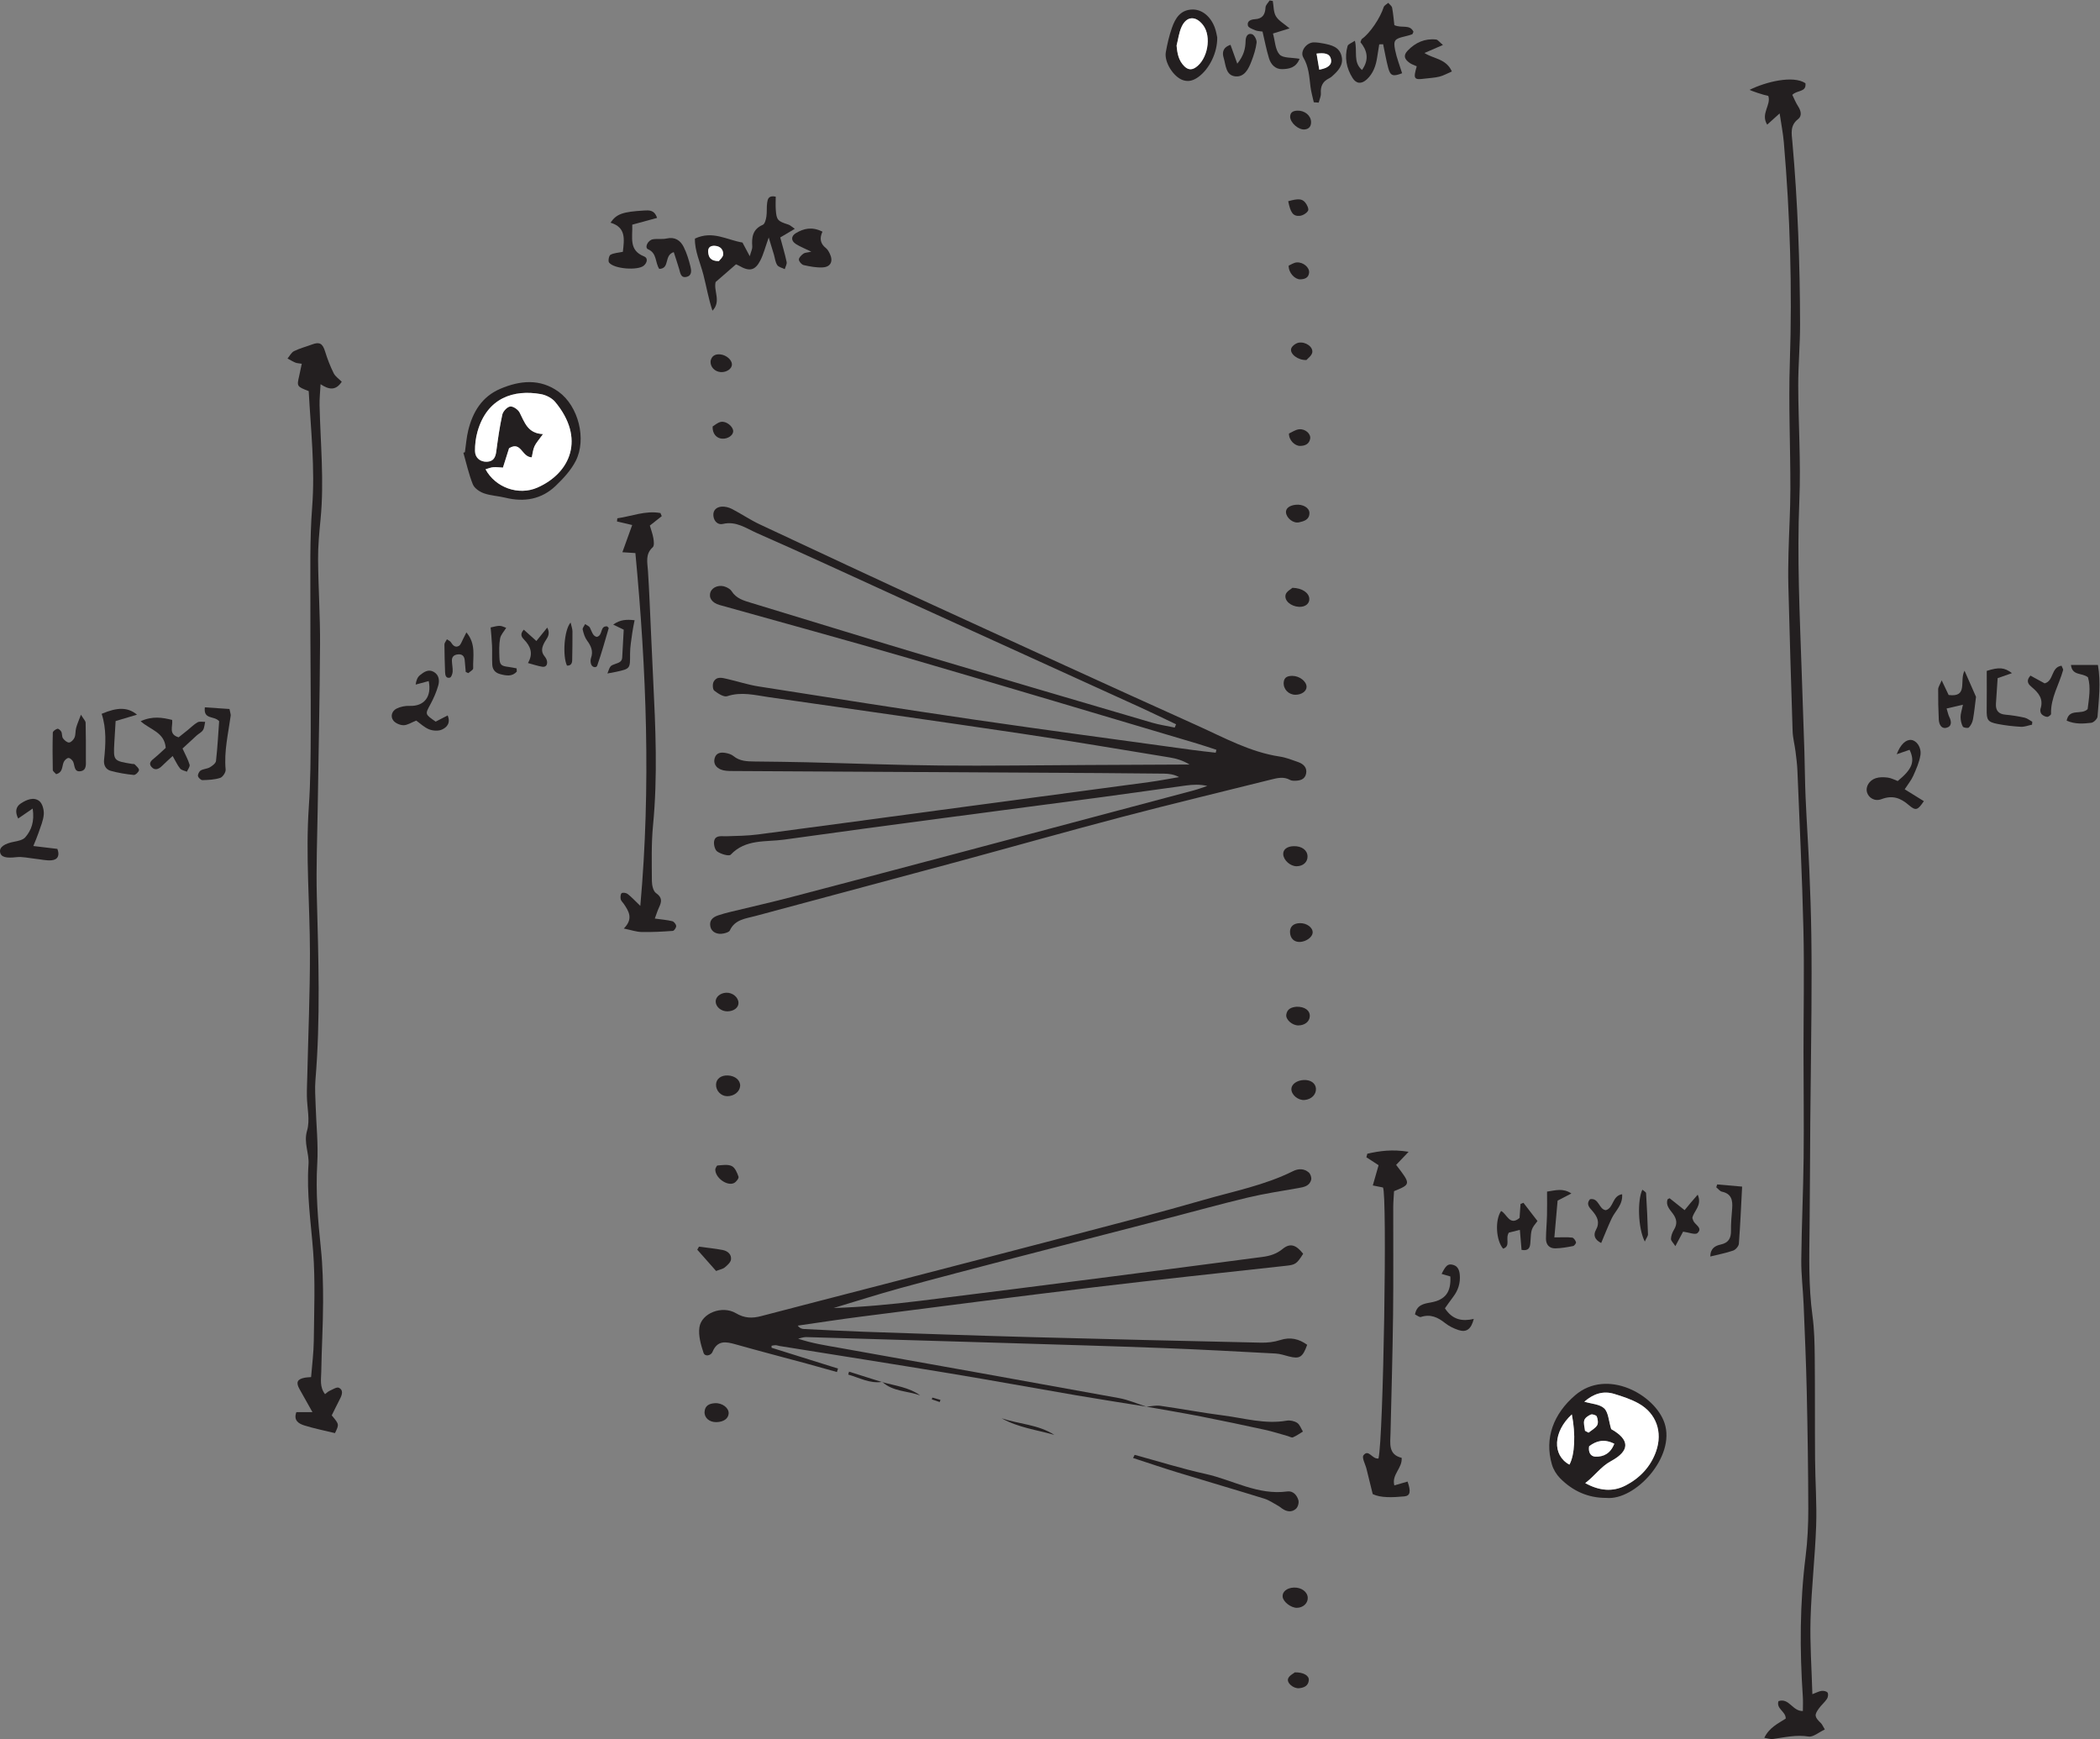 <?xml version="1.0" encoding="UTF-8" standalone="no"?>
<!-- Created with Inkscape (http://www.inkscape.org/) -->

<svg
   version="1.1"
   id="svg18353"
   width="481.888"
   height="399.021"
   viewBox="0 0 481.888 399.021"
   xmlns="http://www.w3.org/2000/svg"
   xmlns:svg="http://www.w3.org/2000/svg">
  <rect x="0" y="0" width="481.888" height="399.021" fill="#808080" stroke="none"/>
  <defs
     id="defs18357">
    <clipPath
       clipPathUnits="userSpaceOnUse"
       id="clipPath18367">
      <path
         d="M 0,299.266 H 361.416 V 0 H 0 Z"
         id="path18365" />
    </clipPath>
  </defs>
  <g
     id="g18359"
     transform="matrix(1.333,0,0,-1.333,0,399.021)">
    <g
       id="g18361">
      <g
         id="g18363"
         clip-path="url(#clipPath18367)">
        <g
           id="g18369"
           transform="translate(202.224,174.107)">
          <path
             d="m 0,0 c -1.313,0.279 -2.652,0.474 -3.937,0.852 -13.576,3.986 -27.152,7.973 -40.71,12.021 -9.424,2.814 -18.816,5.732 -28.23,8.581 -1.318,0.399 -2.608,0.752 -3.406,2.03 -0.195,0.312 -0.596,0.54 -0.95,0.699 -1.063,0.476 -2.324,0.055 -2.671,-0.843 -0.372,-0.965 0.239,-1.872 1.538,-2.237 10.847,-3.048 21.721,-6.005 32.538,-9.156 16.58,-4.829 33.122,-9.789 49.679,-14.7 1.117,-0.331 2.218,-0.714 3.326,-1.074 L 7.053,-4.326 c -1.319,0.155 -2.64,0.286 -3.955,0.467 -12.515,1.727 -25.038,3.389 -37.537,5.215 -12.422,1.814 -24.822,3.778 -37.223,5.727 -1.808,0.284 -3.566,0.872 -5.356,1.279 -0.847,0.194 -1.831,0.504 -2.359,-0.477 -0.215,-0.398 -0.174,-1.303 0.107,-1.523 0.635,-0.497 1.64,-1.158 2.232,-0.962 2.434,0.809 4.751,0.182 7.109,-0.157 14.483,-2.084 28.973,-4.118 43.447,-6.271 8.541,-1.27 17.055,-2.718 25.578,-4.109 1.167,-0.191 2.312,-0.519 3.451,-1.224 -5.852,-0.028 -11.703,-0.056 -17.555,-0.083 -8.476,-0.038 -16.953,-0.166 -25.428,-0.087 -7.675,0.071 -15.347,0.376 -23.021,0.56 -2.958,0.071 -5.918,0.096 -8.876,0.132 -1.288,0.016 -2.549,0.041 -3.629,0.935 -0.351,0.29 -0.861,0.442 -1.322,0.529 -0.838,0.156 -1.659,0.068 -1.924,-0.93 -0.245,-0.927 0.283,-1.589 1.061,-1.912 0.566,-0.236 1.249,-0.257 1.88,-0.261 21.112,-0.125 42.223,-0.235 63.334,-0.353 3.679,-0.02 7.357,-0.052 11.036,-0.099 0.864,-0.011 1.728,-0.104 2.646,-0.599 -1.725,-0.289 -3.443,-0.625 -5.176,-0.858 -12.2,-1.645 -24.405,-3.266 -36.607,-4.901 -10.224,-1.37 -20.445,-2.77 -30.673,-4.106 -1.815,-0.237 -3.663,-0.258 -5.498,-0.315 -0.798,-0.025 -1.785,0.222 -2.058,-0.719 -0.164,-0.564 0.072,-1.593 0.498,-1.898 0.625,-0.449 2.034,-0.864 2.325,-0.555 2.578,2.738 6.084,2.158 9.193,2.592 18.213,2.542 36.454,4.888 54.684,7.314 4.834,0.643 9.661,1.35 14.494,2.003 1.178,0.159 2.369,0.222 3.674,-0.077 -0.778,-0.257 -1.545,-0.554 -2.335,-0.764 -12.824,-3.419 -25.649,-6.834 -38.478,-10.236 -10.278,-2.726 -20.556,-5.454 -30.845,-8.142 -3.48,-0.91 -6.993,-1.698 -10.489,-2.551 -0.698,-0.171 -1.396,-0.359 -2.076,-0.59 -0.918,-0.312 -1.554,-0.872 -1.313,-1.958 0.203,-0.918 1.171,-1.402 2.313,-1.144 0.372,0.084 0.904,0.238 1.03,0.512 0.879,1.912 2.742,2.037 4.396,2.484 11.267,3.043 22.547,6.037 33.814,9.082 9.799,2.648 19.567,5.416 29.385,7.996 8.501,2.234 17.054,4.276 25.581,6.412 1.1,0.275 2.179,0.541 3.262,-0.064 0.199,-0.111 0.463,-0.144 0.698,-0.145 0.929,-0.004 1.847,0.163 2.066,1.226 0.211,1.023 -0.445,1.663 -1.345,1.984 -1.048,0.373 -2.106,0.793 -3.196,0.957 -5.081,0.766 -9.525,3.233 -14.099,5.295 -15.162,6.835 -30.282,13.764 -45.396,20.706 -10.027,4.606 -20.024,9.278 -30.014,13.964 -1.644,0.772 -3.161,1.811 -4.777,2.648 -0.533,0.275 -1.205,0.451 -1.793,0.405 -0.874,-0.068 -1.515,-0.613 -1.412,-1.593 0.096,-0.927 0.775,-1.591 1.629,-1.385 2.279,0.55 4.042,-0.773 5.855,-1.57 8.346,-3.666 16.609,-7.517 24.905,-11.294 C -33.348,15.958 -19.664,9.738 -5.985,3.504 -3.9,2.554 -1.841,1.547 0.23,0.567 0.154,0.378 0.077,0.189 0,0"
             style="fill:#231f20;fill-opacity:1;fill-rule:nonzero;stroke:none"
             id="path18371" />
        </g>
        <g
           id="g18373"
           transform="translate(197.352,57.215)">
          <path
             d="m 0,0 c -1.568,0.501 -3.103,1.182 -4.709,1.474 -16.041,2.923 -32.094,5.787 -48.146,8.653 -2.351,0.42 -4.715,0.768 -7.106,1.579 0.465,0.095 0.933,0.285 1.396,0.272 11.591,-0.33 23.182,-0.675 34.772,-1.03 8.871,-0.272 17.744,-0.52 26.612,-0.855 6.472,-0.244 12.94,-0.599 19.407,-0.944 0.783,-0.041 1.557,-0.311 2.327,-0.506 1.82,-0.463 2.347,-0.148 3.121,2.007 -1.417,1.018 -2.892,1.387 -4.667,0.81 -1.035,-0.337 -2.189,-0.465 -3.284,-0.441 -13.272,0.291 -26.544,0.6 -39.814,0.961 -9.513,0.259 -19.024,0.591 -28.535,0.916 -3.436,0.118 -6.869,0.305 -10.303,0.471 -0.365,0.018 -0.727,0.107 -1.098,0.584 3.585,0.513 7.164,1.07 10.756,1.529 13.403,1.714 26.803,3.458 40.219,5.069 11.034,1.326 22.089,2.483 33.135,3.708 1.559,0.173 1.799,0.324 2.9,2.058 -1.213,1.547 -2.231,1.901 -3.533,0.836 -1.068,-0.873 -2.216,-1.212 -3.488,-1.378 -8.561,-1.12 -17.122,-2.243 -25.686,-3.342 -11.102,-1.423 -22.203,-2.853 -33.311,-4.222 -4.903,-0.604 -9.824,-1.063 -14.814,-1.229 3.811,1.144 7.602,2.361 11.439,3.414 6.472,1.774 12.967,3.462 19.461,5.154 8.816,2.297 17.641,4.559 26.461,6.843 4.641,1.201 9.262,2.489 13.925,3.601 2.862,0.681 5.783,1.122 8.685,1.631 0.982,0.172 1.966,0.338 2.242,1.45 0.091,0.369 -0.122,0.99 -0.415,1.243 -0.799,0.693 -1.788,0.686 -2.704,0.228 C 20.338,38.096 14.968,37.072 9.764,35.566 2.47,33.457 -4.89,31.572 -12.235,29.645 c -11.214,-2.944 -22.44,-5.844 -33.661,-8.757 -6.811,-1.768 -13.627,-3.514 -20.433,-5.3 -1.529,-0.4 -2.853,-0.38 -4.327,0.494 -2.375,1.408 -5.951,0.022 -6.298,-2.441 -0.197,-1.402 0.247,-2.968 0.707,-4.359 0.246,-0.744 1.287,-0.483 1.538,0.124 0.845,2.047 2.271,1.807 3.948,1.333 4.071,-1.151 8.167,-2.213 12.251,-3.319 1.747,-0.474 3.489,-0.971 5.233,-1.458 0.06,0.201 0.121,0.4 0.181,0.6 -3.812,1.194 -7.624,2.388 -11.437,3.581 0.001,0.116 0.002,0.232 0.003,0.348 0.234,0.032 0.468,0.098 0.7,0.089 0.236,-0.01 0.468,-0.104 0.704,-0.142 9.786,-1.571 19.578,-3.103 29.356,-4.721 7.249,-1.2 14.478,-2.529 21.721,-3.767 C -8.036,1.264 -4.011,0.647 0.009,0 Z"
             style="fill:#231f20;fill-opacity:1;fill-rule:nonzero;stroke:none"
             id="path18375" />
        </g>
        <g
           id="g18377"
           transform="translate(301.196,283.882)">
          <path
             d="m 0,0 c 0.189,-0.166 2.422,-0.91 3.21,-1.053 0.531,-1.554 -1.376,-3.062 -0.189,-4.943 0.702,0.634 1.285,1.162 2.141,1.936 0.271,-1.832 0.583,-3.38 0.718,-4.944 1.087,-12.6 1.459,-25.213 1.039,-37.865 -0.24,-7.268 0.102,-14.554 0.092,-21.832 -0.005,-3.674 -0.231,-7.347 -0.323,-11.021 -0.047,-1.917 -0.073,-3.837 -0.022,-5.754 0.22,-8.306 0.455,-16.612 0.73,-24.917 0.04,-1.17 0.354,-2.329 0.501,-3.498 0.139,-1.11 0.283,-2.223 0.328,-3.339 0.368,-9.108 0.819,-18.215 1.032,-27.327 0.164,-7.034 0.012,-14.074 0.014,-21.111 0.002,-6.079 0.087,-12.157 0.02,-18.234 -0.066,-5.835 -0.345,-11.668 -0.402,-17.503 -0.026,-2.549 0.298,-5.099 0.403,-7.652 0.207,-5.028 0.429,-10.058 0.54,-15.089 0.148,-6.714 0.251,-13.43 0.264,-20.146 0.005,-2.712 -0.124,-5.445 -0.461,-8.135 -1.011,-8.052 -1.025,-16.11 -0.479,-24.186 0.053,-0.77 0.008,-1.547 0.008,-2.437 -1.806,-0.065 -2.347,2.308 -4.201,1.699 -0.426,-1.341 1.279,-1.766 1.248,-3.005 -1.277,-0.834 -2.818,-1.511 -3.69,-3.309 0.626,-0.094 1.066,-0.263 1.473,-0.206 2.035,0.287 4.016,0.768 6.142,0.427 0.803,-0.13 1.768,0.735 2.805,1.214 -0.341,0.569 -0.448,0.868 -0.652,1.066 -1.125,1.098 -1.199,1.4 -0.364,2.559 0.419,0.582 0.992,1.054 1.387,1.648 0.183,0.277 0.26,0.822 0.104,1.068 -0.145,0.232 -0.673,0.339 -1.012,0.304 -0.437,-0.046 -0.853,-0.289 -1.607,-0.568 -0.126,4.485 -0.434,8.702 -0.314,12.906 0.154,5.352 0.777,10.689 0.964,16.041 0.134,3.829 -0.157,7.671 -0.186,11.508 -0.046,5.838 0.004,11.677 -0.056,17.514 -0.024,2.392 -0.067,4.805 -0.389,7.168 -0.693,5.102 -0.557,10.211 -0.498,15.329 0.07,5.995 0.068,11.99 0.12,17.984 0.055,6.396 0.157,12.791 0.201,19.187 0.03,4.317 0.04,8.636 -0.021,12.952 -0.054,3.757 -0.181,7.515 -0.343,11.269 -0.178,4.153 -0.459,8.303 -0.643,12.456 -0.117,2.636 -0.124,5.276 -0.207,7.913 -0.144,4.547 -0.309,9.093 -0.464,13.639 -0.338,9.903 -0.817,19.793 -0.403,29.718 0.272,6.542 -0.179,13.112 -0.195,19.671 -0.009,3.514 0.321,7.029 0.315,10.544 -0.02,10.479 -0.397,20.947 -1.324,31.39 -0.124,1.402 -0.449,2.822 0.994,3.929 0.684,0.525 0.498,1.415 -0.001,2.183 -0.416,0.639 -0.699,1.365 -1.004,1.981 0.815,0.866 2.462,0.401 2.258,2.006 C 7.484,2.547 2.749,1.365 0,0"
             style="fill:#231f20;fill-opacity:1;fill-rule:nonzero;stroke:none"
             id="path18379" />
        </g>
        <g
           id="g18381"
           transform="translate(57.662,52.665)">
          <path
             d="M 0,0 C 0.74,1.504 0.74,1.504 -0.554,3.054 -0.103,3.96 0.376,4.955 0.884,5.935 1.243,6.629 1.474,7.425 0.676,7.806 0.306,7.982 -0.399,7.504 -0.93,7.273 -1.192,7.16 -1.404,6.933 -1.709,6.706 -2.664,7.951 -2.379,9.274 -2.36,10.5 c 0.064,3.996 0.305,7.99 0.317,11.984 0.009,3.112 -0.061,6.24 -0.384,9.33 -0.508,4.853 -0.909,9.677 -0.621,14.576 0.196,3.335 -0.179,6.703 -0.279,10.057 -0.043,1.437 -0.153,2.886 -0.034,4.312 0.878,10.541 0.515,21.085 0.239,31.635 -0.132,5.024 0.078,10.058 0.151,15.087 0.137,9.427 0.355,18.854 0.405,28.282 0.026,4.871 -0.301,9.742 -0.34,14.614 -0.018,2.31 0.202,4.63 0.428,6.935 0.642,6.557 -0.024,13.096 -0.174,19.642 -0.025,1.088 0.102,2.179 0.175,3.587 1.467,-0.971 2.612,-1.127 3.647,0.423 -0.482,0.492 -1.107,0.898 -1.392,1.472 -0.594,1.196 -1.084,2.458 -1.476,3.737 -0.417,1.361 -0.939,1.702 -2.22,1.22 -1.04,-0.392 -2.133,-0.667 -3.123,-1.155 -0.47,-0.231 -0.755,-0.837 -1.124,-1.274 0.447,-0.238 0.88,-0.508 1.345,-0.703 0.273,-0.115 0.595,-0.113 1.106,-0.198 -0.167,-0.788 -0.299,-1.465 -0.454,-2.137 -0.407,-1.749 -0.391,-1.781 1.649,-2.572 0.355,-6.6 1.112,-13.24 0.592,-19.987 -0.435,-5.641 -0.286,-11.331 -0.304,-17 -0.023,-7.195 0.088,-14.39 0.06,-21.585 -0.017,-4.315 -0.031,-8.64 -0.326,-12.942 -0.577,-8.396 0.178,-16.766 0.189,-25.148 0.011,-7.028 -0.289,-14.058 -0.452,-21.087 -0.028,-1.199 -0.089,-2.398 -0.073,-3.596 0.025,-1.995 0.57,-4.128 0.031,-5.946 -0.62,-2.097 0.383,-3.86 0.248,-5.789 C -4.907,41.23 -4.13,36.248 -3.753,31.235 -3.371,26.149 -3.591,21.014 -3.644,15.901 -3.665,13.841 -3.941,11.783 -4.108,9.642 -4.579,9.6 -4.881,9.598 -5.173,9.544 -6.486,9.302 -6.755,8.742 -6.117,7.602 -5.431,6.375 -4.74,5.15 -3.875,3.612 H -6.643 C -7.184,2.147 -6.201,1.609 -5.248,1.312 -3.514,0.772 -1.722,0.42 0,0"
             style="fill:#231f20;fill-opacity:1;fill-rule:nonzero;stroke:none"
             id="path18383" />
        </g>
        <g
           id="g18385"
           transform="translate(110.227,143.416)">
          <path
             d="M 0,0 C -0.934,0.896 -1.514,1.53 -2.181,2.05 -2.431,2.245 -3.008,2.336 -3.215,2.181 -3.421,2.025 -3.439,1.486 -3.376,1.145 -3.323,0.86 -3.029,0.622 -2.851,0.357 c 0.861,-1.276 1.7,-2.557 0.012,-4.257 1.278,-0.262 2.17,-0.58 3.068,-0.599 1.789,-0.036 3.584,0.062 5.37,0.192 0.227,0.017 0.595,0.567 0.575,0.846 -0.022,0.3 -0.381,0.753 -0.67,0.823 -0.9,0.22 -1.837,0.29 -3.009,0.454 0.3,0.801 0.474,1.388 0.734,1.934 C 3.688,0.713 3.805,1.442 2.711,2.196 2.215,2.538 1.996,3.569 1.992,4.289 1.978,7.486 1.883,10.704 2.19,13.878 c 0.813,8.396 0.432,16.775 0.02,25.163 -0.22,4.468 -0.404,8.938 -0.611,13.407 -0.082,1.756 -0.165,3.513 -0.285,5.267 -0.097,1.417 -0.482,2.839 0.829,4.016 0.281,0.252 0.193,1.037 0.106,1.547 -0.131,0.766 -0.412,1.506 -0.608,2.182 0.79,0.623 1.42,1.121 2.049,1.619 -0.074,0.178 -0.148,0.357 -0.222,0.535 -2.563,0.477 -4.954,-0.556 -7.424,-0.902 -0.02,-0.182 -0.04,-0.364 -0.06,-0.546 0.826,-0.193 1.651,-0.386 2.618,-0.611 -0.558,-1.548 -1.078,-2.989 -1.689,-4.684 0.941,-0.061 1.462,-0.095 2.24,-0.145 C 1.043,40.67 1.845,20.58 0,0"
             style="fill:#231f20;fill-opacity:1;fill-rule:nonzero;stroke:none"
             id="path18387" />
        </g>
        <g
           id="g18389"
           transform="translate(273.462,52.741)">
          <path
             d="M 0,0 -0.609,0.328 C -0.67,0.933 -0.896,1.585 -0.738,2.126 -0.617,2.543 -0.06,2.931 0.392,3.116 0.661,3.227 1.328,3.01 1.417,2.784 1.597,2.327 1.702,1.643 1.477,1.272 1.154,0.745 0.508,0.415 0,0 M 4.433,-1.906 C 3.768,-3.608 2.564,-4.174 1.184,-4.128 0.315,-4.1 -0.073,-3.307 0.102,-2.334 c 1.28,0.96 2.609,1.296 4.331,0.428 m -7.31,5.049 c 0.682,-3.42 0.511,-6.98 -0.415,-8.644 -3.003,1.617 -2.807,5.688 0.415,8.644 M 3.896,0.613 C 3.459,2.049 3.427,3.475 2.698,4.18 1.937,4.915 0.506,4.956 -0.729,5.33 0.823,6.682 2.507,7.258 4.418,6.672 5.855,6.232 7.32,5.756 8.623,5.027 c 3.042,-1.702 4.16,-4.917 3.01,-8.22 -0.944,-2.705 -2.858,-4.671 -5.309,-5.925 -2.207,-1.128 -4.553,-0.868 -6.892,0.437 1.695,1.296 2.686,2.836 4.41,3.768 3.375,1.824 3.243,3.728 0.054,5.526 M 3.05,-11.229 c 4.989,-0.494 11.959,7.083 10.034,12.867 -1.639,4.926 -9.915,9.502 -15.393,4.799 -3.693,-3.17 -5.326,-7.358 -3.999,-11.913 0.252,-0.862 0.785,-1.737 1.419,-2.378 2.166,-2.188 4.808,-3.391 7.939,-3.375"
             style="fill:#231f20;fill-opacity:1;fill-rule:nonzero;stroke:none"
             id="path18391" />
        </g>
        <g
           id="g18393"
           transform="translate(93.476,224.623)">
          <path
             d="M 0,0 C -2.655,0.115 -3.161,2.035 -4.028,3.71 -4.297,4.231 -5.149,4.818 -5.65,4.75 -6.172,4.68 -6.88,3.919 -7.006,3.35 -7.472,1.252 -7.765,-0.886 -8.05,-3.019 c -0.134,-0.998 -0.487,-1.683 -1.581,-1.738 -1.144,-0.057 -2.059,0.649 -2.074,1.837 -0.014,1.104 0.122,2.248 0.42,3.311 1.662,5.913 6.31,7.308 10.908,6.491 0.882,-0.157 1.9,-0.663 2.462,-1.336 5.217,-6.253 2.681,-12.232 -3.047,-14.753 -3.266,-1.436 -7.25,0.018 -8.93,3.145 0.456,0.131 0.873,0.319 1.303,0.356 0.529,0.046 1.07,-0.032 1.693,-0.061 0.388,1.23 0.743,2.351 1.052,3.328 2.1,1.299 2.172,-1.535 3.91,-1.562 0.143,0.622 0.198,1.307 0.466,1.895 C -1.191,-1.501 -0.707,-0.991 0,0 m -13.705,-3.217 c 0.523,-1.821 0.922,-3.691 1.629,-5.437 0.273,-0.675 1.168,-1.278 1.912,-1.54 1.171,-0.414 2.468,-0.457 3.686,-0.757 3.264,-0.801 6.245,-0.278 8.687,2.068 1.307,1.255 2.607,2.664 3.421,4.254 1.915,3.742 0.472,9.453 -2.952,11.921 -3.17,2.286 -6.631,1.952 -10.037,0.499 -3.134,-1.336 -4.722,-3.957 -5.506,-7.12 -0.305,-1.233 -0.392,-2.522 -0.579,-3.785 -0.087,-0.034 -0.174,-0.069 -0.261,-0.103"
             style="fill:#231f20;fill-opacity:1;fill-rule:nonzero;stroke:none"
             id="path18395" />
        </g>
        <g
           id="g18397"
           transform="translate(237.299,48.295)">
          <path
             d="m 0,0 c -1.103,-0.155 -1.692,1.697 -2.585,0.55 -0.312,-0.4 0.326,-1.537 0.525,-2.34 0.31,-1.245 0.615,-2.491 1.068,-4.335 1.366,-0.672 3.427,-0.583 5.447,-0.396 1.031,0.096 1.149,0.847 0.553,2.551 C 4.297,-4.177 3.579,-4.385 2.73,-4.631 2.236,-2.735 4.136,-1.686 3.992,0.115 1.635,0.681 2.034,2.618 2.076,4.427 c 0.16,6.789 0.356,13.578 0.438,20.368 0.075,6.15 0.014,12.302 0.028,18.452 0.003,0.947 0.093,1.893 0.138,2.766 2.916,1.196 2.916,1.196 0.359,4.525 0.572,0.601 1.162,1.22 2.148,2.255 C 2.353,53.252 0.209,52.942 -1.921,52.46 -1.974,52.256 -2.027,52.052 -2.081,51.848 -1.413,51.414 -0.745,50.98 0.02,50.482 -0.289,49.401 -0.608,48.288 -0.977,46.998 -0.237,46.85 0.269,46.75 0.768,46.65 1.528,45.762 0.85,3.407 0,0"
             style="fill:#231f20;fill-opacity:1;fill-rule:nonzero;stroke:none"
             id="path18399" />
        </g>
        <g
           id="g18401"
           transform="translate(123.751,254.4)">
          <path
             d="M 0,0 C -1.449,-0.008 -1.758,0.682 -1.839,1.525 -1.917,2.325 -1.465,2.673 -0.7,2.628 0.242,2.574 0.793,1.988 0.737,1.119 0.708,0.663 0.169,0.24 0,0 M 8.579,4.061 C 8.985,2.727 9.232,1.926 9.473,1.123 c 0.182,-0.61 0.236,-1.3 0.571,-1.806 0.241,-0.362 0.853,-0.477 1.299,-0.703 0.116,0.417 0.398,0.868 0.319,1.243 -0.296,1.393 -0.709,2.76 -1.099,4.211 0.847,0.501 1.552,0.919 2.506,1.484 C 12.558,5.899 12.291,6.181 11.966,6.284 10.122,6.87 9.923,7.057 9.797,8.838 9.742,9.606 9.788,10.38 9.788,11.093 8.518,11.364 8.398,10.63 8.312,10.035 8.197,9.25 8.299,8.434 8.178,7.651 8.1,7.147 7.911,6.394 7.561,6.243 5.81,5.491 5.628,4.115 5.749,2.5 5.778,2.099 5.546,1.679 5.318,0.838 4.748,1.907 4.394,2.573 4.062,3.194 1.387,3.63 -1.073,5.312 -4.122,3.872 c -0.06,-2.108 0.922,-4.13 1.465,-6.247 0.523,-2.035 0.868,-4.116 1.553,-6.16 1.543,1.582 0.164,3.415 0.544,4.931 1.203,1.045 2.325,2.021 3.509,3.049 0.129,-0.059 0.347,-0.139 0.546,-0.255 1.768,-1.027 2.752,-0.829 3.655,0.945 0.532,1.044 0.818,2.212 1.429,3.926"
             style="fill:#231f20;fill-opacity:1;fill-rule:nonzero;stroke:none"
             id="path18403" />
        </g>
        <g
           id="g18405"
           transform="translate(234.193,292.086)">
          <path
             d="m 0,0 c 1.139,-1.395 1.573,-2.958 0.269,-4.793 -1.572,1.351 -0.755,3.171 -1.226,5.033 -0.554,-0.386 -1.16,-0.576 -1.256,-0.912 -0.559,-1.943 -0.201,-3.82 0.863,-5.505 0.641,-1.015 1.542,-1.062 2.438,-0.241 1.112,1.02 1.579,2.371 1.795,3.828 0.11,0.738 0.236,1.475 0.354,2.212 0.223,0.005 0.447,0.011 0.671,0.016 0.285,-1.355 0.516,-2.725 0.871,-4.061 0.372,-1.399 0.832,-1.541 2.395,-0.928 -0.413,1.34 -0.942,2.657 -1.211,4.025 C 5.641,0.314 5.912,0.577 7.541,0.962 7.997,1.07 8.454,1.188 8.894,1.348 9,1.386 9.038,1.609 9.129,1.79 8.498,3.137 7.128,2.335 5.838,2.93 5.736,3.785 5.654,4.86 5.458,5.913 5.399,6.228 5.021,6.483 4.791,6.766 4.52,6.522 4.097,6.326 4.002,6.026 3.408,4.156 1.648,1.538 0.263,0.562 0.153,0.484 0.128,0.285 0,0"
             style="fill:#231f20;fill-opacity:1;fill-rule:nonzero;stroke:none"
             id="path18407" />
        </g>
        <g
           id="g18409"
           transform="translate(202.548,291.513)">
          <path
             d="M 0,0 C 0.274,1.071 0.404,2.208 0.854,3.2 1.705,5.08 3.292,5.161 4.562,3.5 6.065,1.534 5.351,-2.413 3.251,-3.798 2.53,-4.273 1.911,-4.154 1.323,-3.568 0.337,-2.587 0.108,-1.361 0,0 M 6.992,1.4 C 6.908,1.744 6.809,2.467 6.554,3.129 5.808,5.075 4.308,6.246 2.665,6.189 0.632,6.119 -0.239,4.66 -0.808,3.026 -1.279,1.676 -1.605,0.262 -1.857,-1.148 c -0.305,-1.708 1.313,-4.256 2.937,-4.816 1.007,-0.347 1.866,-0.043 2.69,0.56 1.847,1.349 3.27,4.153 3.222,6.804"
             style="fill:#231f20;fill-opacity:1;fill-rule:nonzero;stroke:none"
             id="path18411" />
        </g>
        <g
           id="g18413"
           transform="translate(29.722,169.213)">
          <path
             d="m 0,0 c 0.559,-0.966 0.844,-1.632 1.29,-2.163 0.249,-0.296 0.765,-0.368 1.16,-0.54 0.169,0.408 0.562,0.884 0.464,1.213 C 2.645,-0.588 2.169,0.253 1.698,1.287 2.518,2.044 3.322,2.799 4.141,3.538 4.497,3.858 4.987,4.081 5.225,4.467 5.47,4.863 5.48,5.404 5.594,5.882 5.154,5.865 4.636,5.991 4.293,5.801 3.674,5.457 3.162,4.922 2.602,4.471 2.053,4.028 1.5,3.591 1.031,3.217 -0.786,3.752 0.07,5.087 -0.087,6.211 -1.762,6.611 -3.411,6.932 -5.513,5.989 -3.866,4.502 -1.406,4.109 -1.193,1.4 -1.711,0.929 -2.381,0.271 -3.104,-0.322 c -0.525,-0.43 -1.12,-0.882 -0.548,-1.55 0.596,-0.696 1.274,-0.388 1.855,0.194 C -1.301,-1.18 -0.771,-0.716 0,0"
             style="fill:#231f20;fill-opacity:1;fill-rule:nonzero;stroke:none"
             id="path18415" />
        </g>
        <g
           id="g18417"
           transform="translate(5.627,160.17)">
          <path
             d="m 0,0 c 0.331,-2.254 -0.22,-3.729 -1.278,-4.954 -0.394,-0.456 -1.219,-0.626 -1.88,-0.751 -1.68,-0.318 -2.582,-0.917 -2.458,-1.774 0.133,-0.912 1.077,-1.089 2.797,-0.893 1.063,0.121 2.174,-0.165 3.263,-0.275 0.938,-0.094 1.888,-0.344 2.808,-0.26 1.098,0.1 1.424,0.865 0.997,1.961 -1.278,0.153 -2.571,0.307 -4.137,0.494 0.383,0.967 0.669,1.597 0.884,2.249 0.349,1.061 0.835,2.123 0.914,3.211 C 1.965,-0.227 1.672,0.884 1.124,1.301 0.15,2.043 -1.056,1.511 -2.006,0.904 -2.932,0.314 -3.055,-0.58 -2.499,-1.718 -1.723,-1.185 -1.068,-0.734 0,0"
             style="fill:#231f20;fill-opacity:1;fill-rule:nonzero;stroke:none"
             id="path18419" />
        </g>
        <g
           id="g18421"
           transform="translate(195.052,48.383)">
          <path
             d="m 0,0 c 2.566,-0.835 5.121,-1.708 7.701,-2.497 4.953,-1.516 9.928,-2.961 14.875,-4.497 0.881,-0.274 1.671,-0.843 2.495,-1.29 0.208,-0.113 0.387,-0.281 0.582,-0.419 0.803,-0.56 1.684,-0.694 2.412,-0.018 0.322,0.299 0.518,1.017 0.401,1.443 -0.246,0.883 -0.931,1.654 -1.907,1.52 -5.067,-0.699 -9.398,1.98 -14.08,3.014 C 8.37,-1.836 4.34,-0.568 0.274,0.541 0.183,0.36 0.091,0.18 0,0"
             style="fill:#231f20;fill-opacity:1;fill-rule:nonzero;stroke:none"
             id="path18423" />
        </g>
        <g
           id="g18425"
           transform="translate(105.097,261.01)">
          <path
             d="M 0,0 C 2.709,-0.804 2.366,-2.857 2.127,-5.013 1.33,-5.182 0.577,-5.205 -0.01,-5.528 -0.273,-5.673 -0.447,-6.597 -0.25,-6.858 0.587,-7.972 4.729,-8.27 5.742,-7.383 6.328,-6.87 6.478,-6.077 5.78,-5.803 3.096,-4.749 3.83,-2.551 3.744,-0.341 5.162,0.046 6.552,0.425 8.014,0.824 7.558,2.209 6.665,2.147 5.799,2.096 2.09,1.877 1.039,1.514 0,0"
             style="fill:#231f20;fill-opacity:1;fill-rule:nonzero;stroke:none"
             id="path18427" />
        </g>
        <g
           id="g18429"
           transform="translate(74.999,175.129)">
          <path
             d="M 0,0 C -1.877,1.299 -1.828,1.272 -0.92,2.956 -0.36,3.994 0.132,5.098 0.447,6.229 0.68,7.064 0.597,8.024 -0.315,8.555 -1.25,9.097 -2.018,8.544 -2.699,8 -3.093,7.684 -3.341,7.187 -3.446,6.377 -2.698,6.578 -1.949,6.78 -1.197,6.982 -0.646,4.276 -1.993,2.61 -4.479,2.711 -5.228,2.742 -6.062,2.578 -6.728,2.245 -7.52,1.848 -7.833,0.933 -7.306,0.211 c 0.347,-0.474 1.163,-0.825 1.771,-0.829 0.661,-0.004 1.324,0.459 2.19,0.798 0.663,-0.471 1.363,-1.163 2.206,-1.503 0.654,-0.264 1.592,-0.323 2.213,-0.047 0.819,0.365 1.55,1.108 0.989,2.436 C 1.3,0.672 0.633,0.327 0,0"
             style="fill:#231f20;fill-opacity:1;fill-rule:nonzero;stroke:none"
             id="path18431" />
        </g>
        <g
           id="g18433"
           transform="translate(13.935,176.318)">
          <path
             d="M 0,0 C -0.39,-1.046 -0.666,-1.646 -0.833,-2.276 -0.976,-2.811 -0.894,-3.419 -1.1,-3.917 -1.254,-4.29 -1.693,-4.756 -2.035,-4.781 c -0.342,-0.026 -0.813,0.379 -1.057,0.718 -0.212,0.293 -0.12,0.791 -0.288,1.136 -0.117,0.239 -0.504,0.561 -0.672,0.512 -0.314,-0.093 -0.785,-0.422 -0.792,-0.664 -0.059,-2.142 -0.049,-4.286 -0.004,-6.429 0.005,-0.234 0.358,-0.462 0.574,-0.722 1.214,0.316 0.977,1.378 1.319,2.102 0.144,0.306 0.526,0.676 0.811,0.686 0.27,0.008 0.675,-0.364 0.808,-0.662 0.3,-0.679 0.137,-1.815 1.303,-1.612 1.027,0.179 0.881,1.18 0.883,1.964 C 0.855,-5.626 0.86,-3.5 0.806,-1.375 0.798,-1.068 0.465,-0.77 0,0"
             style="fill:#231f20;fill-opacity:1;fill-rule:nonzero;stroke:none"
             id="path18435" />
        </g>
        <g
           id="g18437"
           transform="translate(227.107,287.345)">
          <path
             d="M 0,0 C -0.167,0.985 -0.309,1.828 -0.468,2.771 0.795,2.904 1.773,2.865 2.005,1.828 2.231,0.818 1.472,0.275 0,0 m -0.099,-5.668 c 0.135,0.541 0.409,1.09 0.373,1.62 -0.077,1.17 0.303,2.002 1.356,2.527 0.212,0.105 0.417,0.241 0.592,0.399 1.022,0.927 2,1.905 1.616,3.463 C 3.445,3.94 2.077,4.24 0.732,4.51 0.188,4.618 -0.371,4.697 -0.924,4.701 -2.193,4.71 -3.373,3.149 -2.744,2.097 c 0.948,-1.586 1.02,-3.297 1.23,-5.023 0.111,-0.905 0.377,-1.79 0.573,-2.684 z"
             style="fill:#231f20;fill-opacity:1;fill-rule:nonzero;stroke:none"
             id="path18439" />
        </g>
        <g
           id="g18441"
           transform="translate(253.704,72.32)">
          <path
             d="m 0,0 c -1.948,-0.45 -3.655,-0.189 -4.967,1.829 0.426,0.593 0.902,1.289 1.413,1.957 0.864,1.129 1.269,2.393 1.144,3.807 -0.074,0.843 -0.362,1.578 -1.326,1.754 -0.739,0.135 -1.097,-0.184 -1.8,-1.599 0.518,-0.151 1.012,-0.295 1.505,-0.439 0.144,-2.712 -0.864,-4.038 -3.406,-4.484 -1.191,-0.21 -2.38,-0.416 -2.682,-2.054 0.359,-0.163 0.76,-0.519 1.018,-0.435 1.632,0.533 2.899,-0.044 4.154,-1.044 0.673,-0.536 1.502,-0.941 2.324,-1.21 C -1.257,-2.365 -0.452,-1.771 0,0"
             style="fill:#231f20;fill-opacity:1;fill-rule:nonzero;stroke:none"
             id="path18443" />
        </g>
        <g
           id="g18445"
           transform="translate(223.714,289.216)">
          <path
             d="m 0,0 c -1.352,0.249 -2.838,0.09 -3.444,0.745 -0.749,0.81 -0.766,2.297 -1.134,3.611 1.031,0.318 1.744,0.539 2.857,0.882 -0.958,0.818 -1.883,1.315 -2.348,2.09 -0.434,0.723 -0.379,1.739 -0.538,2.627 -0.183,0.031 -0.365,0.063 -0.547,0.094 C -5.4,9.652 -5.835,9.265 -5.857,8.856 -5.922,7.631 -6.358,6.899 -7.679,6.819 -8.335,6.779 -9.086,6.534 -8.894,5.718 -8.81,5.364 -8.096,5.113 -7.627,4.912 -7.276,4.762 -6.859,4.768 -6.376,4.688 -6.005,3.122 -5.716,1.57 -5.255,0.072 -4.935,-0.969 -4.171,-1.804 -3,-1.777 -1.837,-1.75 -0.619,-1.568 0,0"
             style="fill:#231f20;fill-opacity:1;fill-rule:nonzero;stroke:none"
             id="path18447" />
        </g>
        <g
           id="g18449"
           transform="translate(243.886,287.927)">
          <path
             d="m 0,0 c -0.625,-2.157 -0.476,-2.364 1.314,-2.129 0.866,0.114 1.753,0.142 2.595,0.351 0.701,0.174 1.351,0.554 2.138,0.892 C 5.072,1.315 2.945,1.261 1.327,2.292 2.428,2.77 3.301,3.149 4.509,3.673 3.892,4.185 3.637,4.577 3.343,4.609 1.39,4.828 -0.249,4.079 -1.565,2.694 -2.332,1.889 -2.167,1.235 -1.175,0.555 -0.857,0.336 -0.47,0.217 0,0"
             style="fill:#231f20;fill-opacity:1;fill-rule:nonzero;stroke:none"
             id="path18451" />
        </g>
        <g
           id="g18453"
           transform="translate(197.361,57.215)">
          <path
             d="m 0,0 c 3.136,-0.561 6.28,-1.08 9.407,-1.692 3.675,-0.719 7.339,-1.496 10.997,-2.294 1.317,-0.287 2.603,-0.708 3.904,-1.068 0.305,-0.084 0.674,-0.32 0.904,-0.223 0.605,0.254 1.151,0.652 1.72,0.993 -0.318,0.513 -0.528,1.188 -0.985,1.494 -0.482,0.322 -1.234,0.485 -1.81,0.384 -3.718,-0.652 -7.283,0.427 -10.895,0.89 C 9.607,-1.048 6,-0.366 2.371,0.15 1.602,0.26 0.788,0.058 -0.007,0 -0.009,0 0,0 0,0"
             style="fill:#231f20;fill-opacity:1;fill-rule:nonzero;stroke:none"
             id="path18455" />
        </g>
        <g
           id="g18457"
           transform="translate(19.904,175.228)">
          <path
             d="m 0,0 c 1.325,0.396 2.406,0.72 3.679,1.101 -1.572,1.313 -3.381,1.301 -6.081,0.144 0.845,-2.577 0.697,-5.25 0.412,-7.93 -0.096,-0.91 0.303,-1.649 1.141,-1.881 1.292,-0.356 2.633,-0.575 3.968,-0.712 0.291,-0.03 0.862,0.505 0.902,0.829 0.038,0.301 -0.446,0.685 -0.738,0.995 C 3.197,-7.363 2.978,-7.4 2.821,-7.375 -0.39,-6.848 -0.392,-6.848 -0.221,-3.7 -0.156,-2.515 -0.08,-1.33 0,0"
             style="fill:#231f20;fill-opacity:1;fill-rule:nonzero;stroke:none"
             id="path18459" />
        </g>
        <g
           id="g18461"
           transform="translate(80.621,183.479)">
          <path
             d="M 0,0 C 0.292,0.272 0.844,0.554 0.834,0.815 0.759,2.837 1.374,5 -0.332,7.011 -0.573,6.527 -0.732,6.183 -0.914,5.851 -1.136,5.444 -1.283,4.884 -1.631,4.683 c -0.61,-0.353 -1.043,0.103 -1.375,0.64 -0.116,0.187 -0.375,0.284 -0.679,0.5 -0.184,-0.362 -0.43,-0.62 -0.429,-0.879 0.004,-1.59 0.056,-3.181 0.112,-4.771 0.018,-0.535 0.146,-1.125 0.835,-0.949 0.236,0.06 0.446,0.66 0.468,1.025 0.036,0.627 -0.115,1.262 -0.131,1.896 -0.017,0.698 0.397,1.025 1.07,1.083 C -1.037,3.29 -0.696,2.913 -0.624,2.245 -0.55,1.564 -0.503,0.881 -0.444,0.199 -0.296,0.133 -0.148,0.066 0,0"
             style="fill:#231f20;fill-opacity:1;fill-rule:nonzero;stroke:none"
             id="path18463" />
        </g>
        <g
           id="g18465"
           transform="translate(141.582,259.464)">
          <path
             d="m 0,0 c -1.803,0.906 -3.227,0.549 -4.561,-0.244 -0.878,-0.522 -0.874,-1.333 -0.013,-1.881 0.717,-0.457 1.526,-0.769 2.655,-1.322 -0.704,-0.161 -1.11,-0.148 -1.362,-0.338 -0.341,-0.257 -0.783,-0.674 -0.777,-1.016 0.007,-0.335 0.473,-0.872 0.82,-0.95 1.071,-0.241 2.19,-0.458 3.275,-0.399 1.404,0.076 1.853,1.07 1.221,2.374 -0.171,0.351 -0.383,0.73 -0.679,0.965 C -0.345,-2.078 -0.551,-1.187 0,0"
             style="fill:#231f20;fill-opacity:1;fill-rule:nonzero;stroke:none"
             id="path18467" />
        </g>
        <g
           id="g18469"
           transform="translate(39.507,177.298)">
          <path
             d="m 0,0 c -1.451,0.101 -2.824,0.196 -4.243,0.295 -0.266,-2.182 1.587,-1.392 2.462,-2.391 -0.153,-2.112 -0.277,-4.483 -0.541,-6.838 -0.046,-0.407 -0.627,-0.842 -1.06,-1.095 -0.468,-0.274 -1.1,-0.267 -1.566,-0.542 -0.272,-0.161 -0.526,-0.664 -0.477,-0.963 0.047,-0.281 0.505,-0.711 0.772,-0.703 1.028,0.029 2.097,0.073 3.059,0.39 0.437,0.144 0.974,0.966 0.93,1.43 -0.296,3.16 0.45,6.2 0.87,9.278 C 0.236,-0.918 0.128,-0.678 0,0"
             style="fill:#231f20;fill-opacity:1;fill-rule:nonzero;stroke:none"
             id="path18471" />
        </g>
        <g
           id="g18473"
           transform="translate(258.762,84.408)">
          <path
             d="M 0,0 C 1.351,0.479 0.32,1.716 0.976,2.764 1.359,2.86 1.996,3.019 2.876,3.24 2.986,1.937 3.075,0.882 3.167,-0.207 4.417,-0.424 4.636,0.189 4.688,1.108 4.817,3.395 4.839,3.393 5.908,4.764 5.098,5.815 4.296,6.856 3.494,7.898 3.326,7.834 3.158,7.77 2.99,7.707 2.935,6.907 2.88,6.108 2.824,5.297 1.112,3.831 0.647,6.017 -0.356,6.49 -1.45,4.889 -1.221,1.383 0,0"
             style="fill:#231f20;fill-opacity:1;fill-rule:nonzero;stroke:none"
             id="path18475" />
        </g>
        <g
           id="g18477"
           transform="translate(104.564,183.417)">
          <path
             d="M 0,0 C 0.673,0.127 1.095,0.195 1.512,0.287 3.958,0.826 3.905,0.828 3.9,3.394 3.897,4.596 4.124,5.802 4.281,7.002 4.37,7.684 4.528,8.357 4.679,9.166 3.34,9.305 2.224,9.309 0.995,8.412 1.719,8.063 2.251,7.806 2.808,7.538 2.719,5.915 2.628,4.33 2.546,2.744 2.508,2.006 1.947,1.851 1.395,1.658 0.463,1.332 0.478,1.304 0,0"
             style="fill:#231f20;fill-opacity:1;fill-rule:nonzero;stroke:none"
             id="path18479" />
        </g>
        <g
           id="g18481"
           transform="translate(115.984,255.948)">
          <path
             d="m 0,0 c 0.331,-1.031 0.655,-1.976 0.935,-2.934 0.201,-0.686 0.272,-1.567 1.279,-1.327 0.948,0.225 0.823,1.13 0.659,1.787 C 2.586,-1.328 2.238,-0.169 1.711,0.882 1.143,2.017 0.203,2.662 -1.224,2.342 -1.981,2.172 -2.809,2.332 -3.582,2.205 -4.487,2.056 -5.053,0.758 -4.427,0.489 -2.856,-0.185 -3.229,-1.804 -2.497,-2.893 -0.596,-2.827 -1.756,-0.579 0,0"
             style="fill:#231f20;fill-opacity:1;fill-rule:nonzero;stroke:none"
             id="path18483" />
        </g>
        <g
           id="g18485"
           transform="translate(299.899,95.094)">
          <path
             d="m 0,0 c -1.73,0.152 -3.012,0.265 -4.293,0.377 -0.053,-0.163 -0.106,-0.327 -0.159,-0.49 0.323,-0.262 0.613,-0.682 0.975,-0.759 1.655,-0.351 1.873,-1.488 1.763,-2.889 -0.099,-1.27 -0.224,-2.545 -0.202,-3.816 0.022,-1.307 -0.419,-2.095 -1.767,-2.392 -0.914,-0.202 -1.776,-0.619 -1.797,-2.06 1.422,0.353 2.719,0.594 3.95,1.025 0.422,0.148 0.937,0.749 0.97,1.176 0.244,3.161 0.375,6.33 0.56,9.828"
             style="fill:#231f20;fill-opacity:1;fill-rule:nonzero;stroke:none"
             id="path18487" />
        </g>
        <g
           id="g18489"
           transform="translate(94.204,191.314)">
          <path
             d="m 0,0 c -0.601,-0.743 -1.203,-1.486 -1.866,-2.306 -0.759,0.681 -1.465,1.315 -2.173,1.95 -0.753,-0.82 -0.305,-1.336 0.057,-1.713 1.112,-1.157 1.614,-2.397 0.664,-4.029 0.921,-0.247 1.668,-0.506 2.437,-0.635 0.653,-0.11 0.941,0.328 0.848,0.934 -0.046,0.298 -0.222,0.606 -0.418,0.844 -0.689,0.838 -0.459,1.6 0.007,2.462 C -0.078,-1.814 0.637,-1.219 0,0"
             style="fill:#231f20;fill-opacity:1;fill-rule:nonzero;stroke:none"
             id="path18491" />
        </g>
        <g
           id="g18493"
           transform="translate(267.579,86.354)">
          <path
             d="m 0,0 c 0.2,2.285 0.378,4.31 0.555,6.329 0.787,0.408 1.459,0.756 2.372,1.231 -1.46,0.967 -2.708,0.534 -4.189,0.321 0,-1.392 0.027,-2.716 -0.007,-4.039 -0.034,-1.351 -0.164,-2.699 -0.178,-4.05 -0.011,-1.03 0.568,-1.7 1.605,-1.681 1.024,0.018 2.051,0.203 3.06,0.398 0.218,0.042 0.556,0.493 0.508,0.658 C 3.632,-0.519 3.324,-0.069 3.063,-0.038 2.215,0.063 1.347,0 0,0"
             style="fill:#231f20;fill-opacity:1;fill-rule:nonzero;stroke:none"
             id="path18495" />
        </g>
        <g
           id="g18497"
           transform="translate(104.523,191.525)">
          <path
             d="m 0,0 c -1.312,0.118 -0.664,-1.55 -1.788,-1.811 -0.712,0.149 -0.846,0.944 -1.19,1.599 -0.141,0.27 -0.541,0.404 -0.823,0.6 -0.15,-0.315 -0.477,-0.671 -0.415,-0.937 0.153,-0.665 0.367,-1.373 0.765,-1.909 0.688,-0.928 1.081,-1.825 0.67,-2.985 -0.117,-0.331 -0.101,-0.783 0.028,-1.11 0.204,-0.521 0.889,-0.628 1.038,-0.203 0.743,2.12 1.345,4.29 1.98,6.447 C 0.284,-0.246 0.114,-0.128 0,0"
             style="fill:#231f20;fill-opacity:1;fill-rule:nonzero;stroke:none"
             id="path18499" />
        </g>
        <g
           id="g18501"
           transform="translate(88.935,184.299)">
          <path
             d="M 0,0 C -0.463,0.083 -0.924,0.187 -1.391,0.247 -2.687,0.41 -2.92,0.599 -2.964,1.91 -3,2.991 -3.042,4.1 -2.843,5.152 c 0.123,0.654 0.689,1.225 1.049,1.823 -1.078,0.441 -1.078,0.441 -2.681,0.066 0.082,-1.025 0.198,-2.078 0.242,-3.134 0.045,-1.082 -0.014,-2.168 0.037,-3.249 0.04,-0.845 0.483,-1.413 1.343,-1.645 1.063,-0.286 2.083,-0.471 2.884,0.432 z"
             style="fill:#231f20;fill-opacity:1;fill-rule:nonzero;stroke:none"
             id="path18503" />
        </g>
        <g
           id="g18505"
           transform="translate(289.738,87.341)">
          <path
             d="M 0,0 C 0.98,-0.125 2.088,-0.59 2.464,-0.249 3.438,0.635 2.063,1.16 1.756,1.875 1.694,2.017 1.651,2.168 1.59,2.345 1.814,3.572 3.33,4.468 2.518,6.369 2.001,5.772 1.632,5.354 1.272,4.929 0.931,4.525 0.599,4.113 0.259,3.7 -0.673,4.444 -1.489,5.099 -2.313,5.743 -2.34,5.765 -2.446,5.684 -2.655,5.585 -3.054,4.594 -2.314,3.831 -1.791,3.136 -1.072,2.181 -0.952,1.342 -1.579,0.318 -1.86,-0.142 -2.07,-0.713 -2.088,-1.242 -2.1,-1.574 -1.695,-1.921 -1.331,-2.491 -0.756,-1.415 -0.33,-0.619 0,0"
             style="fill:#231f20;fill-opacity:1;fill-rule:nonzero;stroke:none"
             id="path18507" />
        </g>
        <g
           id="g18509"
           transform="translate(212.992,288.38)">
          <path
             d="M 0,0 C -0.492,1.37 -0.819,2.282 -1.166,3.246 -2.576,2.771 -2.591,1.812 -2.345,1.01 c 0.378,-1.232 0.339,-3.036 2.026,-3.195 1.565,-0.147 2.265,1.301 2.759,2.59 0.399,1.039 0.753,2.126 0.887,3.22 C 3.384,4.093 2.934,4.95 2.536,5.077 1.765,5.325 1.448,4.625 1.432,3.913 1.403,2.618 1.143,1.421 0,0"
             style="fill:#231f20;fill-opacity:1;fill-rule:nonzero;stroke:none"
             id="path18511" />
        </g>
        <g
           id="g18513"
           transform="translate(275.637,85.388)">
          <path
             d="M 0,0 C 0.659,1.554 1.189,2.925 1.817,4.25 2.435,5.55 3.752,6.553 3.605,8.395 1.859,8.111 2.176,6.031 0.802,5.65 -0.422,5.775 -0.37,7.828 -1.922,7.536 -2.685,6.637 -1.953,6.042 -1.474,5.472 -0.645,4.486 -0.185,3.541 -0.907,2.244 -1.388,1.382 -1.146,0.564 0,0"
             style="fill:#231f20;fill-opacity:1;fill-rule:nonzero;stroke:none"
             id="path18515" />
        </g>
        <g
           id="g18517"
           transform="translate(120.032,84.237)">
          <path
             d="m 0,0 c 1.074,-1.213 2.148,-2.427 3.241,-3.663 0.653,0.254 1.156,0.331 1.493,0.61 0.444,0.368 1.006,0.862 1.071,1.359 0.116,0.895 -0.588,1.476 -1.42,1.637 C 3.036,0.204 1.661,0.333 0.296,0.519 0.198,0.346 0.099,0.173 0,0"
             style="fill:#231f20;fill-opacity:1;fill-rule:nonzero;stroke:none"
             id="path18519" />
        </g>
        <g
           id="g18521"
           transform="translate(98.225,192.189)">
          <path
             d="m 0,0 c -1.14,-1.324 -1.397,-5.775 -0.624,-7.416 0.67,-0.033 0.891,0.368 0.899,0.953 0.025,1.649 0.062,3.297 0.046,4.946 C 0.317,-1.074 0.14,-0.633 0,0"
             style="fill:#231f20;fill-opacity:1;fill-rule:nonzero;stroke:none"
             id="path18523" />
        </g>
        <g
           id="g18525"
           transform="translate(224.432,113.442)">
          <path
             d="m 0,0 c -1.177,-0.056 -2.096,-0.713 -2.126,-1.52 -0.038,-1.015 1.159,-2.021 2.282,-1.917 1.188,0.11 2.021,0.961 1.944,1.985 C 2.03,-0.537 1.173,0.056 0,0"
             style="fill:#231f20;fill-opacity:1;fill-rule:nonzero;stroke:none"
             id="path18527" />
        </g>
        <g
           id="g18529"
           transform="translate(222.714,153.692)">
          <path
             d="m 0,0 c -1.16,-0.026 -1.868,-0.581 -1.811,-1.419 0.069,-1.01 1.223,-2.036 2.289,-2.035 1.115,0 1.905,0.702 1.894,1.682 C 2.359,-0.692 1.391,0.032 0,0"
             style="fill:#231f20;fill-opacity:1;fill-rule:nonzero;stroke:none"
             id="path18531" />
        </g>
        <g
           id="g18533"
           transform="translate(222.739,26.078)">
          <path
             d="m 0,0 c -1.21,-0.044 -2.038,-0.726 -1.937,-1.596 0.102,-0.865 1.436,-1.896 2.446,-1.888 1.062,0.008 1.9,0.772 1.876,1.711 C 2.358,-0.737 1.303,0.047 0,0"
             style="fill:#231f20;fill-opacity:1;fill-rule:nonzero;stroke:none"
             id="path18535" />
        </g>
        <g
           id="g18537"
           transform="translate(123.263,112.694)">
          <path
             d="M 0,0 C -0.053,-1.068 0.838,-2.022 1.902,-2.037 3.08,-2.054 4.073,-1.285 4.148,-0.299 4.223,0.677 3.31,1.473 2.049,1.532 0.875,1.587 0.048,0.969 0,0"
             style="fill:#231f20;fill-opacity:1;fill-rule:nonzero;stroke:none"
             id="path18539" />
        </g>
        <g
           id="g18541"
           transform="translate(283.147,85.635)">
          <path
             d="M 0,0 C 0.306,0.679 0.554,0.968 0.545,1.25 0.471,3.611 0.365,5.971 0.218,8.329 0.205,8.53 -0.179,8.708 -0.421,8.924 -1.276,7.209 -1.209,2.348 0,0"
             style="fill:#231f20;fill-opacity:1;fill-rule:nonzero;stroke:none"
             id="path18543" />
        </g>
        <g
           id="g18545"
           transform="translate(123.137,98.123)">
          <path
             d="m 0,0 c -0.084,-1.515 2.085,-3.023 3.253,-2.397 0.358,0.192 0.831,0.812 0.746,1.065 C 3.766,-0.645 3.4,0.233 2.833,0.509 2.153,0.838 1.206,0.666 0.382,0.604 0.208,0.591 0.069,0.117 0,0"
             style="fill:#231f20;fill-opacity:1;fill-rule:nonzero;stroke:none"
             id="path18547" />
        </g>
        <g
           id="g18549"
           transform="translate(123.341,54.555)">
          <path
             d="M 0,0 C 1.236,0.033 2.036,0.601 2.093,1.487 2.155,2.446 0.991,3.337 -0.275,3.259 -1.222,3.202 -1.994,2.857 -2.053,1.761 -2.109,0.722 -1.199,-0.032 0,0"
             style="fill:#231f20;fill-opacity:1;fill-rule:nonzero;stroke:none"
             id="path18551" />
        </g>
        <g
           id="g18553"
           transform="translate(222.498,198.165)">
          <path
             d="m 0,0 c -0.236,-0.219 -1.026,-0.607 -1.18,-1.169 -0.287,-1.05 0.919,-2.039 2.3,-2.107 1.067,-0.053 1.827,0.546 1.775,1.399 C 2.835,-0.903 1.75,-0.056 0,0"
             style="fill:#231f20;fill-opacity:1;fill-rule:nonzero;stroke:none"
             id="path18555" />
        </g>
        <g
           id="g18557"
           transform="translate(223.19,126.053)">
          <path
             d="m 0,0 c -0.764,-0.077 -1.614,-0.294 -1.764,-1.365 -0.12,-0.854 1.035,-1.845 2.056,-1.848 1.119,-0.004 1.956,0.658 1.995,1.575 C 2.328,-0.651 1.432,0.035 0,0"
             style="fill:#231f20;fill-opacity:1;fill-rule:nonzero;stroke:none"
             id="path18559" />
        </g>
        <g
           id="g18561"
           transform="translate(223.026,179.755)">
          <path
             d="M 0,0 C 1.064,0.005 1.915,0.629 1.893,1.389 1.866,2.317 0.681,3.234 -0.53,3.248 -1.31,3.256 -1.972,3.063 -2.043,2.128 -2.134,0.957 -1.196,-0.005 0,0"
             style="fill:#231f20;fill-opacity:1;fill-rule:nonzero;stroke:none"
             id="path18563" />
        </g>
        <g
           id="g18565"
           transform="translate(123.203,126.899)">
          <path
             d="M 0,0 C 0.05,-0.907 0.972,-1.651 2.028,-1.638 3.103,-1.625 3.912,-1.02 3.925,-0.217 3.941,0.766 2.898,1.634 1.783,1.567 0.747,1.505 -0.045,0.81 0,0"
             style="fill:#231f20;fill-opacity:1;fill-rule:nonzero;stroke:none"
             id="path18567" />
        </g>
        <g
           id="g18569"
           transform="translate(223.776,140.442)">
          <path
             d="m 0,0 c -1.09,-0.022 -1.716,-0.576 -1.706,-1.509 0.013,-1.114 0.717,-1.797 1.777,-1.722 1.038,0.073 2.064,0.833 2.121,1.57 C 2.259,-0.778 1.2,0.024 0,0"
             style="fill:#231f20;fill-opacity:1;fill-rule:nonzero;stroke:none"
             id="path18571" />
        </g>
        <g
           id="g18573"
           transform="translate(221.379,211.108)">
          <path
             d="M 0,0 C 0.105,-0.97 1.264,-1.892 2.249,-1.674 3.1,-1.487 4.027,-1.227 4.034,-0.081 4.039,0.834 2.908,1.484 1.651,1.347 0.564,1.228 -0.076,0.705 0,0"
             style="fill:#231f20;fill-opacity:1;fill-rule:nonzero;stroke:none"
             id="path18575" />
        </g>
        <g
           id="g18577"
           transform="translate(221.889,224.721)">
          <path
             d="m 0,0 c -0.03,-1.152 1.021,-2.142 1.914,-2.133 0.841,0.008 1.575,0.31 1.737,1.241 C 3.795,-0.066 2.829,0.832 1.756,0.727 1.1,0.662 0.481,0.21 0,0"
             style="fill:#231f20;fill-opacity:1;fill-rule:nonzero;stroke:none"
             id="path18579" />
        </g>
        <g
           id="g18581"
           transform="translate(122.322,237.193)">
          <path
             d="m 0,0 c -0.081,-1.006 0.728,-1.838 1.767,-1.9 1,-0.059 1.929,0.588 1.913,1.334 C 3.662,0.213 2.703,1.042 1.685,1.147 0.762,1.243 0.174,0.862 0,0"
             style="fill:#231f20;fill-opacity:1;fill-rule:nonzero;stroke:none"
             id="path18583" />
        </g>
        <g
           id="g18585"
           transform="translate(224.899,237.373)">
          <path
             d="M 0,0 C 0.23,0.276 0.871,0.712 0.995,1.265 1.207,2.216 -0.107,3.196 -1.343,2.982 -1.835,2.897 -2.511,2.394 -2.631,1.953 -2.872,1.063 -1.498,-0.055 0,0"
             style="fill:#231f20;fill-opacity:1;fill-rule:nonzero;stroke:none"
             id="path18587" />
        </g>
        <g
           id="g18589"
           transform="translate(222.095,279.197)">
          <path
             d="m 0,0 c 0.073,-1.051 1.478,-2.256 2.521,-2.137 0.771,0.088 1.106,0.594 1.077,1.324 C 3.554,0.282 2.481,1.142 1.25,1.098 0.542,1.072 -0.007,0.849 0,0"
             style="fill:#231f20;fill-opacity:1;fill-rule:nonzero;stroke:none"
             id="path18591" />
        </g>
        <g
           id="g18593"
           transform="translate(221.762,264.708)">
          <path
             d="m 0,0 c 0.387,-1.973 0.836,-2.614 1.971,-2.52 0.523,0.043 1.191,0.442 1.445,0.881 0.167,0.289 -0.17,1.033 -0.482,1.406 C 2.354,0.461 1.709,0.463 0,0"
             style="fill:#231f20;fill-opacity:1;fill-rule:nonzero;stroke:none"
             id="path18595" />
        </g>
        <g
           id="g18597"
           transform="translate(122.672,225.93)">
          <path
             d="M 0,0 C -0.046,-1.277 0.698,-2.037 1.635,-2.097 2.643,-2.162 3.592,-1.493 3.542,-0.753 3.49,0.017 2.374,0.957 1.448,0.797 0.867,0.696 0.354,0.206 0,0"
             style="fill:#231f20;fill-opacity:1;fill-rule:nonzero;stroke:none"
             id="path18599" />
        </g>
        <g
           id="g18601"
           transform="translate(222.902,11.484)">
          <path
             d="m 0,0 c -0.233,-0.201 -0.957,-0.534 -1.156,-1.065 -0.285,-0.759 0.924,-1.761 1.905,-1.664 0.843,0.084 1.593,0.42 1.655,1.407 C 2.452,-0.568 1.511,0.028 0,0"
             style="fill:#231f20;fill-opacity:1;fill-rule:nonzero;stroke:none"
             id="path18603" />
        </g>
        <g
           id="g18605"
           transform="translate(221.841,253.616)">
          <path
             d="M 0,0 C -0.038,-1.239 1.078,-2.377 1.991,-2.357 2.752,-2.341 3.432,-2.1 3.516,-1.206 3.601,-0.312 2.509,0.634 1.382,0.553 0.862,0.515 0.365,0.154 0,0"
             style="fill:#231f20;fill-opacity:1;fill-rule:nonzero;stroke:none"
             id="path18607" />
        </g>
        <g
           id="g18609"
           transform="translate(181.494,52.361)">
          <path
             d="M 0,0 C -2.761,1.795 -6.061,1.839 -9.062,2.854 -6.238,1.264 -3.047,0.865 0,0"
             style="fill:#231f20;fill-opacity:1;fill-rule:nonzero;stroke:none"
             id="path18611" />
        </g>
        <g
           id="g18613"
           transform="translate(151.871,61.488)">
          <path
             d="m 0,0 c 1.843,-1.702 4.363,-1.541 6.536,-2.332 -1.962,1.419 -4.343,1.663 -6.583,2.3 z"
             style="fill:#231f20;fill-opacity:1;fill-rule:nonzero;stroke:none"
             id="path18615" />
        </g>
        <g
           id="g18617"
           transform="translate(151.824,61.456)">
          <path
             d="M 0,0 C -1.889,0.595 -3.777,1.189 -5.667,1.784 -5.712,1.617 -5.757,1.45 -5.803,1.282 -3.886,0.748 -2.096,-0.306 0.04,0.026 0.047,0.032 0,0 0,0"
             style="fill:#231f20;fill-opacity:1;fill-rule:nonzero;stroke:none"
             id="path18619" />
        </g>
        <g
           id="g18621"
           transform="translate(161.897,58.384)">
          <path
             d="M 0,0 C -0.466,0.132 -0.933,0.265 -1.399,0.397 -1.43,0.294 -1.46,0.191 -1.49,0.088 -1.036,-0.066 -0.583,-0.22 -0.129,-0.375 -0.086,-0.25 -0.043,-0.125 0,0"
             style="fill:#231f20;fill-opacity:1;fill-rule:nonzero;stroke:none"
             id="path18623" />
        </g>
        <g
           id="g18625"
           transform="translate(277.358,53.355)">
          <path
             d="m 0,0 c 3.188,-1.798 3.32,-3.702 -0.055,-5.526 -1.723,-0.932 -2.715,-2.473 -4.41,-3.768 2.34,-1.306 4.686,-1.565 6.893,-0.437 2.451,1.254 4.365,3.219 5.308,5.925 1.151,3.303 0.033,6.517 -3.009,8.22 C 3.424,5.143 1.959,5.619 0.521,6.059 -1.39,6.645 -3.073,6.069 -4.626,4.717 -3.391,4.343 -1.959,4.302 -1.198,3.566 -0.47,2.861 -0.437,1.436 0,0"
             style="fill:#ffffff;fill-opacity:1;fill-rule:nonzero;stroke:none"
             id="path18627" />
        </g>
        <g
           id="g18629"
           transform="translate(270.585,55.884)">
          <path
             d="M 0,0 C -3.222,-2.956 -3.418,-7.026 -0.415,-8.644 0.511,-6.98 0.682,-3.419 0,0"
             style="fill:#ffffff;fill-opacity:1;fill-rule:nonzero;stroke:none"
             id="path18631" />
        </g>
        <g
           id="g18633"
           transform="translate(277.895,50.835)">
          <path
             d="M 0,0 C -1.722,0.868 -3.051,0.533 -4.331,-0.428 -4.506,-1.4 -4.117,-2.193 -3.249,-2.222 -1.868,-2.268 -0.665,-1.702 0,0"
             style="fill:#ffffff;fill-opacity:1;fill-rule:nonzero;stroke:none"
             id="path18635" />
        </g>
        <g
           id="g18637"
           transform="translate(273.462,52.741)">
          <path
             d="M 0,0 C 0.508,0.415 1.154,0.745 1.477,1.272 1.702,1.643 1.597,2.327 1.417,2.784 1.328,3.01 0.661,3.227 0.392,3.116 -0.06,2.931 -0.617,2.543 -0.738,2.126 -0.896,1.585 -0.67,0.933 -0.609,0.328 Z"
             style="fill:#ffffff;fill-opacity:1;fill-rule:nonzero;stroke:none"
             id="path18639" />
        </g>
        <g
           id="g18641"
           transform="translate(93.476,224.623)">
          <path
             d="m 0,0 c -0.707,-0.991 -1.191,-1.501 -1.468,-2.106 -0.268,-0.588 -0.323,-1.273 -0.466,-1.895 -1.738,0.027 -1.81,2.861 -3.91,1.562 -0.309,-0.977 -0.664,-2.098 -1.052,-3.328 -0.623,0.029 -1.164,0.107 -1.693,0.061 -0.43,-0.037 -0.847,-0.225 -1.303,-0.356 1.68,-3.127 5.664,-4.581 8.93,-3.145 5.728,2.521 8.264,8.5 3.047,14.753 -0.562,0.673 -1.58,1.179 -2.462,1.336 -4.598,0.817 -9.246,-0.578 -10.908,-6.491 -0.298,-1.063 -0.434,-2.207 -0.42,-3.311 0.015,-1.188 0.93,-1.894 2.074,-1.837 1.094,0.055 1.447,0.74 1.581,1.738 0.285,2.133 0.578,4.271 1.044,6.369 0.126,0.569 0.834,1.33 1.356,1.4 0.501,0.068 1.353,-0.519 1.622,-1.04 C -3.161,2.035 -2.655,0.115 0,0"
             style="fill:#ffffff;fill-opacity:1;fill-rule:nonzero;stroke:none"
             id="path18643" />
        </g>
        <g
           id="g18645"
           transform="translate(123.751,254.4)">
          <path
             d="M 0,0 C 0.169,0.24 0.708,0.663 0.737,1.119 0.793,1.988 0.242,2.574 -0.7,2.628 -1.465,2.673 -1.917,2.325 -1.839,1.525 -1.758,0.682 -1.449,-0.008 0,0"
             style="fill:#ffffff;fill-opacity:1;fill-rule:nonzero;stroke:none"
             id="path18647" />
        </g>
        <g
           id="g18649"
           transform="translate(202.548,291.513)">
          <path
             d="M 0,0 C 0.108,-1.361 0.337,-2.587 1.323,-3.568 1.911,-4.154 2.53,-4.273 3.251,-3.798 5.351,-2.413 6.065,1.534 4.562,3.5 3.292,5.161 1.705,5.08 0.854,3.2 0.404,2.208 0.274,1.071 0,0"
             style="fill:#ffffff;fill-opacity:1;fill-rule:nonzero;stroke:none"
             id="path18651" />
        </g>
        <g
           id="g18653"
           transform="translate(227.107,287.345)">
          <path
             d="M 0,0 C 1.472,0.275 2.231,0.818 2.005,1.828 1.773,2.865 0.795,2.904 -0.468,2.771 -0.309,1.828 -0.167,0.985 0,0"
             style="fill:#ffffff;fill-opacity:1;fill-rule:nonzero;stroke:none"
             id="path18655" />
        </g>
        <g
           id="g18657"
           transform="translate(331.184,161.441)">
          <path
             d="m 0,0 c -1.154,0.714 -2.146,1.329 -3.297,2.042 0.573,0.887 1.133,1.557 1.473,2.325 0.509,1.147 1.047,2.334 1.233,3.556 0.205,1.35 -0.671,2.52 -1.574,2.612 -0.915,0.092 -1.842,-0.735 -2.51,-2.459 0.879,0.302 1.547,0.532 2.217,0.762 0.964,-2.012 0.489,-3.305 -2.044,-5.374 -0.521,0.19 -1.095,0.511 -1.699,0.591 -0.682,0.09 -1.439,0.106 -2.079,-0.102 -1.145,-0.372 -1.76,-1.482 -1.519,-2.39 0.253,-0.954 1.305,-1.671 2.494,-1.222 1.908,0.722 3.273,0.23 4.734,-1.033 C -1.372,-1.728 -1.036,-1.531 0,0"
             style="fill:#231f20;fill-opacity:1;fill-rule:nonzero;stroke:none"
             id="path18659" />
        </g>
        <g
           id="g18661"
           transform="translate(340.163,179.398)">
          <path
             d="M 0,0 C -0.564,1.283 -1.187,2.701 -1.978,4.496 -2.904,2.736 -1.299,-0.119 -4.712,0.315 -5.034,0.993 -5.384,1.729 -5.909,2.835 -6.22,2.078 -6.512,1.689 -6.515,1.298 c -0.014,-1.739 0.022,-3.482 0.107,-5.219 0.037,-0.752 0.403,-1.593 1.243,-1.421 1.006,0.205 0.981,1.055 0.561,1.892 -0.172,0.346 -0.242,0.743 -0.459,1.443 0.853,0.197 1.613,0.373 2.814,0.651 -0.204,-0.99 -0.414,-1.553 -0.41,-2.115 0.003,-0.559 0.131,-1.164 0.389,-1.65 0.106,-0.199 0.879,-0.316 1.034,-0.159 0.347,0.351 0.612,0.876 0.706,1.368 C -0.305,-2.72 -0.195,-1.507 0,0"
             style="fill:#231f20;fill-opacity:1;fill-rule:nonzero;stroke:none"
             id="path18663" />
        </g>
        <g
           id="g18665"
           transform="translate(361.149,184.883)">
          <path
             d="m 0,0 h -4.646 c 0.231,-1.913 1.919,-1.297 2.93,-2.123 0.534,-1.762 0.156,-3.689 -0.053,-5.472 -1.065,-1.099 -3.166,0.228 -3.616,-1.987 1.428,-0.639 2.854,-0.536 4.234,-0.375 0.413,0.048 1.053,0.669 1.084,1.066 C 0.15,-5.968 0.525,-3.031 0,0"
             style="fill:#231f20;fill-opacity:1;fill-rule:nonzero;stroke:none"
             id="path18667" />
        </g>
        <g
           id="g18669"
           transform="translate(342.009,183.862)">
          <path
             d="m 0,0 c 0,-2.235 0.022,-4.442 -0.008,-6.648 -0.023,-1.781 0.161,-2.144 1.848,-2.478 1.325,-0.263 2.681,-0.418 4.029,-0.493 0.636,-0.035 1.287,0.232 1.931,0.363 0.012,0.167 0.024,0.335 0.037,0.502 -0.441,0.242 -0.856,0.598 -1.326,0.703 -1.088,0.242 -2.198,0.418 -3.307,0.517 -1.21,0.109 -1.69,0.747 -1.62,1.893 0.088,1.426 0.189,2.851 0.293,4.392 0.808,0.284 1.583,0.555 2.461,0.862 C 3.033,0.617 2.093,0.667 0,0"
             style="fill:#231f20;fill-opacity:1;fill-rule:nonzero;stroke:none"
             id="path18671" />
        </g>
        <g
           id="g18673"
           transform="translate(354.883,184.754)">
          <path
             d="m 0,0 c -1.852,-0.267 -1.284,-2.625 -2.908,-3.037 -0.777,0.424 -1.632,0.891 -2.447,1.336 -0.893,-1.031 -0.24,-1.584 0.269,-2.012 1.173,-0.988 2.008,-2.033 1.471,-3.694 -0.086,-0.266 -0.015,-0.704 0.163,-0.905 0.228,-0.259 0.629,-0.466 0.972,-0.493 0.221,-0.018 0.684,0.334 0.678,0.508 -0.098,2.747 1.391,5.043 2.08,7.562 C 0.311,-0.616 0.177,-0.451 0,0"
             style="fill:#231f20;fill-opacity:1;fill-rule:nonzero;stroke:none"
             id="path18675" />
        </g>
      </g>
    </g>
  </g>
</svg>
